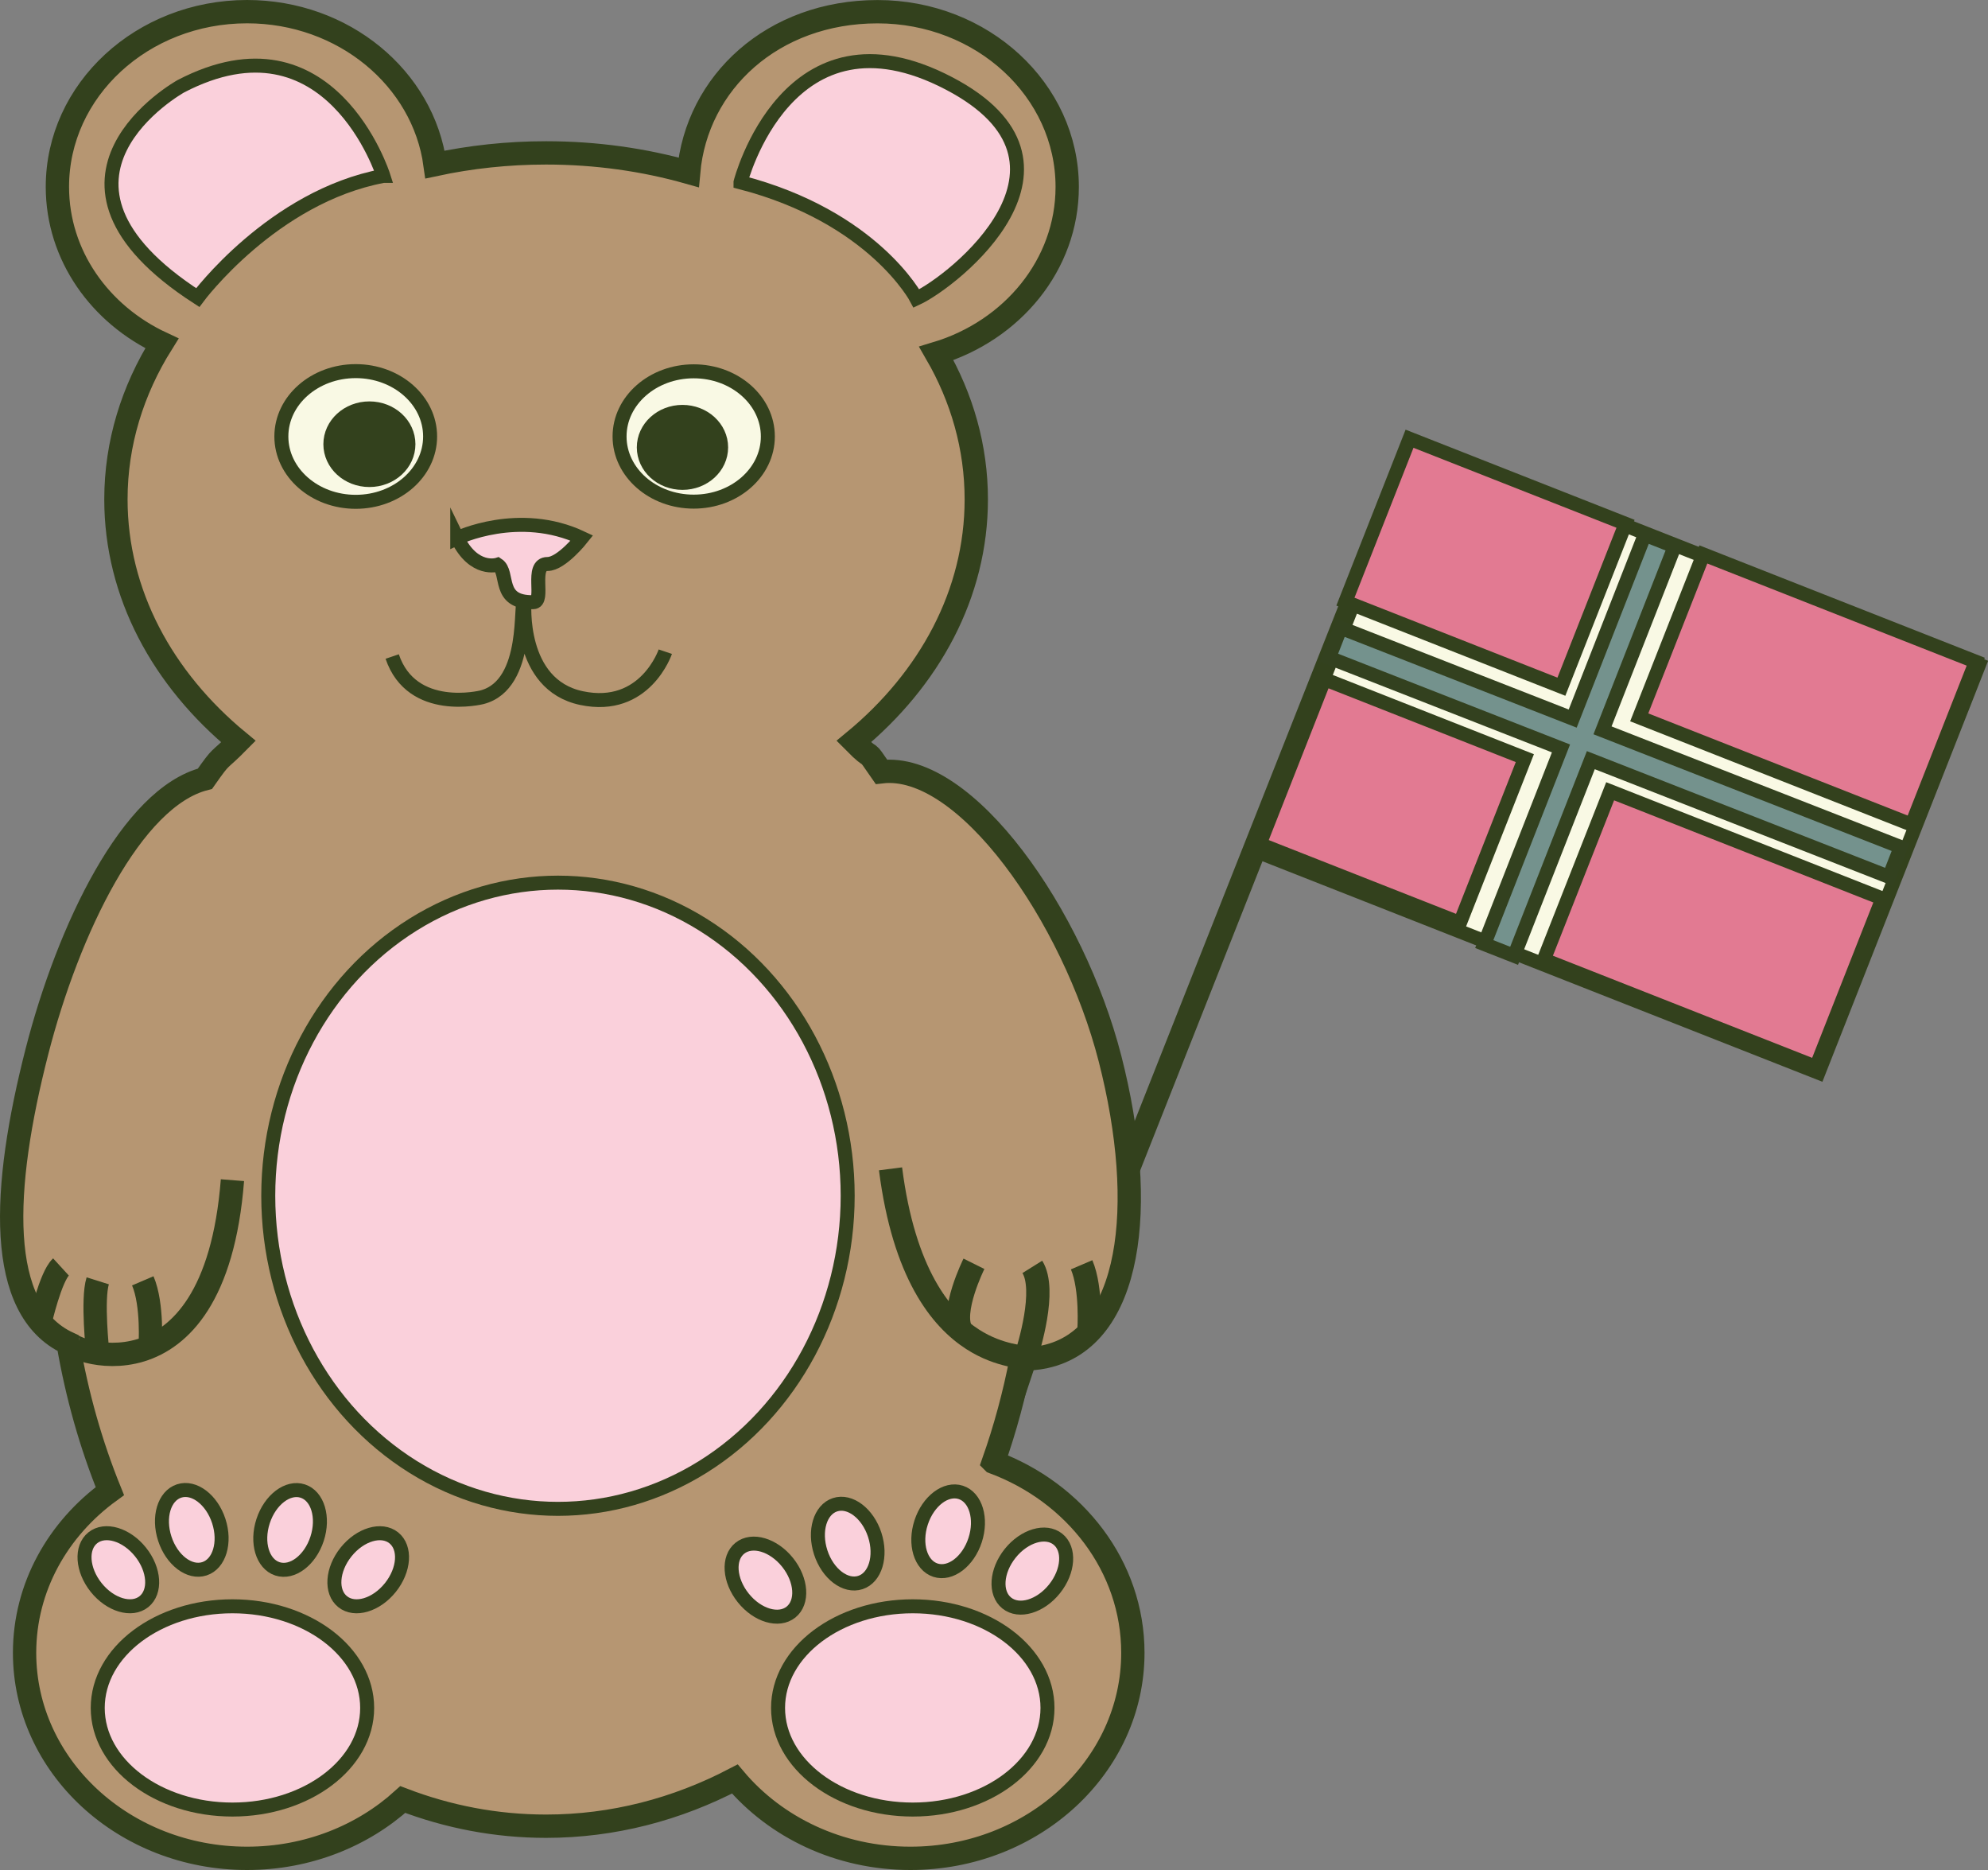 <?xml version="1.0" encoding="UTF-8"?>
<svg id="Layer_1" data-name="Layer 1" xmlns="http://www.w3.org/2000/svg" viewBox="0 0 426.34 400.93">
  <rect x="0" y="0" width="426.34" height="400.93" fill="#808080" stroke="none"/>
  <defs>
    <style>
      .cls-1 {
        fill: #e27a92;
      }

      .cls-1, .cls-2, .cls-3, .cls-4, .cls-5, .cls-6, .cls-7 {
        stroke: #33411d;
        stroke-miterlimit: 10;
      }

      .cls-1, .cls-2, .cls-4, .cls-5, .cls-6 {
        stroke-width: 3px;
      }

      .cls-2 {
        fill: #f9f9e4;
      }

      .cls-8 {
        fill: #33411f;
      }

      .cls-3 {
        fill: #b69672;
      }

      .cls-3, .cls-7 {
        stroke-width: 5px;
      }

      .cls-4 {
        fill: #fad0db;
      }

      .cls-5, .cls-7 {
        fill: none;
      }

      .cls-9 {
        fill: #74928d;
      }

      .cls-6 {
        fill: #33411d;
      }
    </style>
  </defs>
  <path class="cls-3" d="M213.03,313.49c2.5-7.08,4.52-14.49,5.99-22.16,1.73.06,3.44-.08,5.12-.45,18.49-4.04,22.07-32.04,13.92-63.87-7.87-30.71-31-63.67-49.03-61.54-4.09-5.92-1.06-1.55-5.93-6.48,16.25-13.39,26.27-31.71,26.27-51.92,0-11.18-3.07-21.78-8.57-31.29,16.29-4.9,28.07-19.03,28.07-35.71,0-20.74-18.21-37.56-40.67-37.56s-38.81,15.16-40.52,34.45c-9.57-2.71-19.85-4.18-30.57-4.18-8.23,0-16.21.87-23.81,2.5C90.76,16.79,73.68,2.5,52.98,2.5,30.51,2.5,12.31,19.32,12.31,40.06c0,14.68,9.12,27.38,22.41,33.56-6.3,10.05-9.86,21.42-9.86,33.45,0,20.21,10.02,38.53,26.27,51.92-4.62,4.68-3.26,2.4-7.18,7.98-15.69,3.97-29.31,32.29-36.03,58.48-7.51,29.32-8.85,55.3,6.68,62.53,1.9,11.17,4.94,21.81,8.96,31.72-11.13,8.07-18.29,20.59-18.29,34.67,0,24.33,21.36,44.06,47.71,44.06,13.01,0,24.8-4.81,33.4-12.61,9.72,3.72,20.04,5.72,30.73,5.72,14.35,0,28.02-3.61,40.48-10.12,8.73,10.35,22.34,17.01,37.65,17.01,26.35,0,47.71-19.73,47.71-44.06,0-18.53-12.39-34.37-29.92-40.88Z"/>
  <path class="cls-4" d="M158.81,39.07S168.89-.24,203.52,17.88c32.87,17.19,1.02,42.41-6.98,46.11,0,0-9.17-17.52-37.73-24.91Z"/>
  <path class="cls-4" d="M82.22,37.71S70.85,1.81,38.79,18.49c0,0-35.77,19.88,3.62,45.31,0,0,16.03-21.64,39.8-26.09Z"/>
  <ellipse class="cls-2" cx="76.29" cy="93.58" rx="15.95" ry="14.01"/>
  <ellipse class="cls-2" cx="148.77" cy="93.58" rx="15.9" ry="13.97"/>
  <path class="cls-4" d="M98.06,115.36s13.24-6.37,26.74,0c0,0-4.39,5.56-7.38,5.56-3.84,0-.43,8.15-3.06,8.19-7.89.14-5.09-6.37-7.64-8.04,0,0-5.09,1.67-8.66-5.72Z"/>
  <path class="cls-5" d="M84.11,140.76c4.23,12.5,19.22,8.74,19.22,8.74,10.54-2.69,7.93-21.33,9.15-20.39,0,0-1.44,17.67,12.22,20.56s17.98-9.95,17.98-9.95"/>
  <ellipse class="cls-6" cx="79.22" cy="95.24" rx="8.37" ry="7.68"/>
  <ellipse class="cls-6" cx="146.36" cy="95.92" rx="8.29" ry="7.61"/>
  <ellipse class="cls-4" cx="119.66" cy="256.37" rx="62.13" ry="67.13"/>
  <ellipse class="cls-4" cx="49.85" cy="366.18" rx="28.89" ry="21.79"/>
  <ellipse class="cls-4" cx="195.75" cy="366.18" rx="28.89" ry="21.79"/>
  <ellipse class="cls-4" cx="41.12" cy="328.01" rx="6.09" ry="8.77" transform="translate(-99.6 28.88) rotate(-18.05)"/>
  <ellipse class="cls-4" cx="62.21" cy="328.01" rx="8.77" ry="6.09" transform="translate(-268.93 285.54) rotate(-71.95)"/>
  <ellipse class="cls-4" cx="78.97" cy="336.56" rx="8.77" ry="6.09" transform="translate(-233.15 187.92) rotate(-51.33)"/>
  <ellipse class="cls-4" cx="25.38" cy="336.56" rx="6.09" ry="8.77" transform="translate(-204.73 89.64) rotate(-38.67)"/>
  <ellipse class="cls-4" cx="164.15" cy="338.79" rx="6.09" ry="8.77" transform="translate(-175.7 176.84) rotate(-38.67)"/>
  <ellipse class="cls-4" cx="221.39" cy="336.84" rx="8.77" ry="6.09" transform="translate(-179.93 299.23) rotate(-51.33)"/>
  <ellipse class="cls-4" cx="203.33" cy="328.3" rx="8.77" ry="6.09" transform="translate(-171.81 419.91) rotate(-71.95)"/>
  <ellipse class="cls-4" cx="181.79" cy="330.96" rx="6.09" ry="8.77" transform="translate(-93.59 72.61) rotate(-18.05)"/>
  <path class="cls-7" d="M14.6,287.39c-1.51,1.76,31.34,15.31,35.25-34.36"/>
  <path class="cls-7" d="M219.96,291.04c.65-1.99,4.54-14.44,1.43-19.42"/>
  <path class="cls-7" d="M190.98,250.6c2.87,22.41,10.78,32.15,17.59,36.54,6.03,3.88,11.21,3.59,11.29,4.17,0,0,.03-.09.09-.27"/>
  <path class="cls-7" d="M8.62,283.4s2.23-9.72,4.46-11.76"/>
  <path class="cls-7" d="M20.96,290s-1.26-11.37,0-15.39"/>
  <path class="cls-7" d="M32.2,288.65s.61-8.92-1.58-14.04"/>
  <path class="cls-7" d="M233.54,285.21s.61-8.92-1.58-14.04"/>
  <path class="cls-7" d="M208.87,270.96s-5.13,10.3-2.65,14.47"/>
  <line class="cls-7" x1="241.97" y1="250.6" x2="303.43" y2="95.24"/>
  <rect class="cls-2" x="282.03" y="115.53" width="129.65" height="94" transform="translate(83.68 -115.79) rotate(21.49)"/>
  <rect class="cls-1" x="293.66" y="101.9" width="49.78" height="37.54" transform="translate(66.37 -108.33) rotate(21.49)"/>
  <rect class="cls-1" x="356.21" y="129.09" width="62.78" height="37.54" transform="translate(81.14 -131.74) rotate(21.49)"/>
  <rect class="cls-1" x="275.52" y="152.75" width="46.16" height="37.97" transform="translate(83.7 -97.47) rotate(21.5)"/>
  <rect class="cls-1" x="336.04" y="179.78" width="62.75" height="38.8" transform="translate(98.54 -120.78) rotate(21.5)"/>
  <g>
    <polygon class="cls-9" points="318.31 202.42 334.76 160.47 285.02 141.01 287.53 134.61 337.27 154.07 352.73 114.65 359.13 117.17 343.68 156.58 407.63 181.59 405.12 187.99 341.17 162.98 324.71 204.93 318.31 202.42"/>
    <path class="cls-8" d="M353.58,116.6l3.61,1.42-15.46,39.41,63.95,25.02-1.41,3.61-63.95-25.02-16.45,41.95-3.61-1.42,16.45-41.95-49.74-19.46,1.41-3.61,49.75,19.46,15.46-39.41M351.88,112.71l-1.1,2.79-14.36,36.62-46.96-18.37-2.79-1.09-1.09,2.79-1.41,3.61-1.09,2.79,2.79,1.09,46.95,18.37-15.36,39.15-1.1,2.79,2.79,1.1,3.61,1.42,2.79,1.1,1.1-2.79,15.36-39.16,61.16,23.93,2.79,1.09,1.09-2.79,1.41-3.61,1.09-2.79-2.79-1.09-61.15-23.92,14.36-36.62,1.1-2.79-2.79-1.1-3.61-1.42-2.79-1.1h0Z"/>
  </g>
</svg>